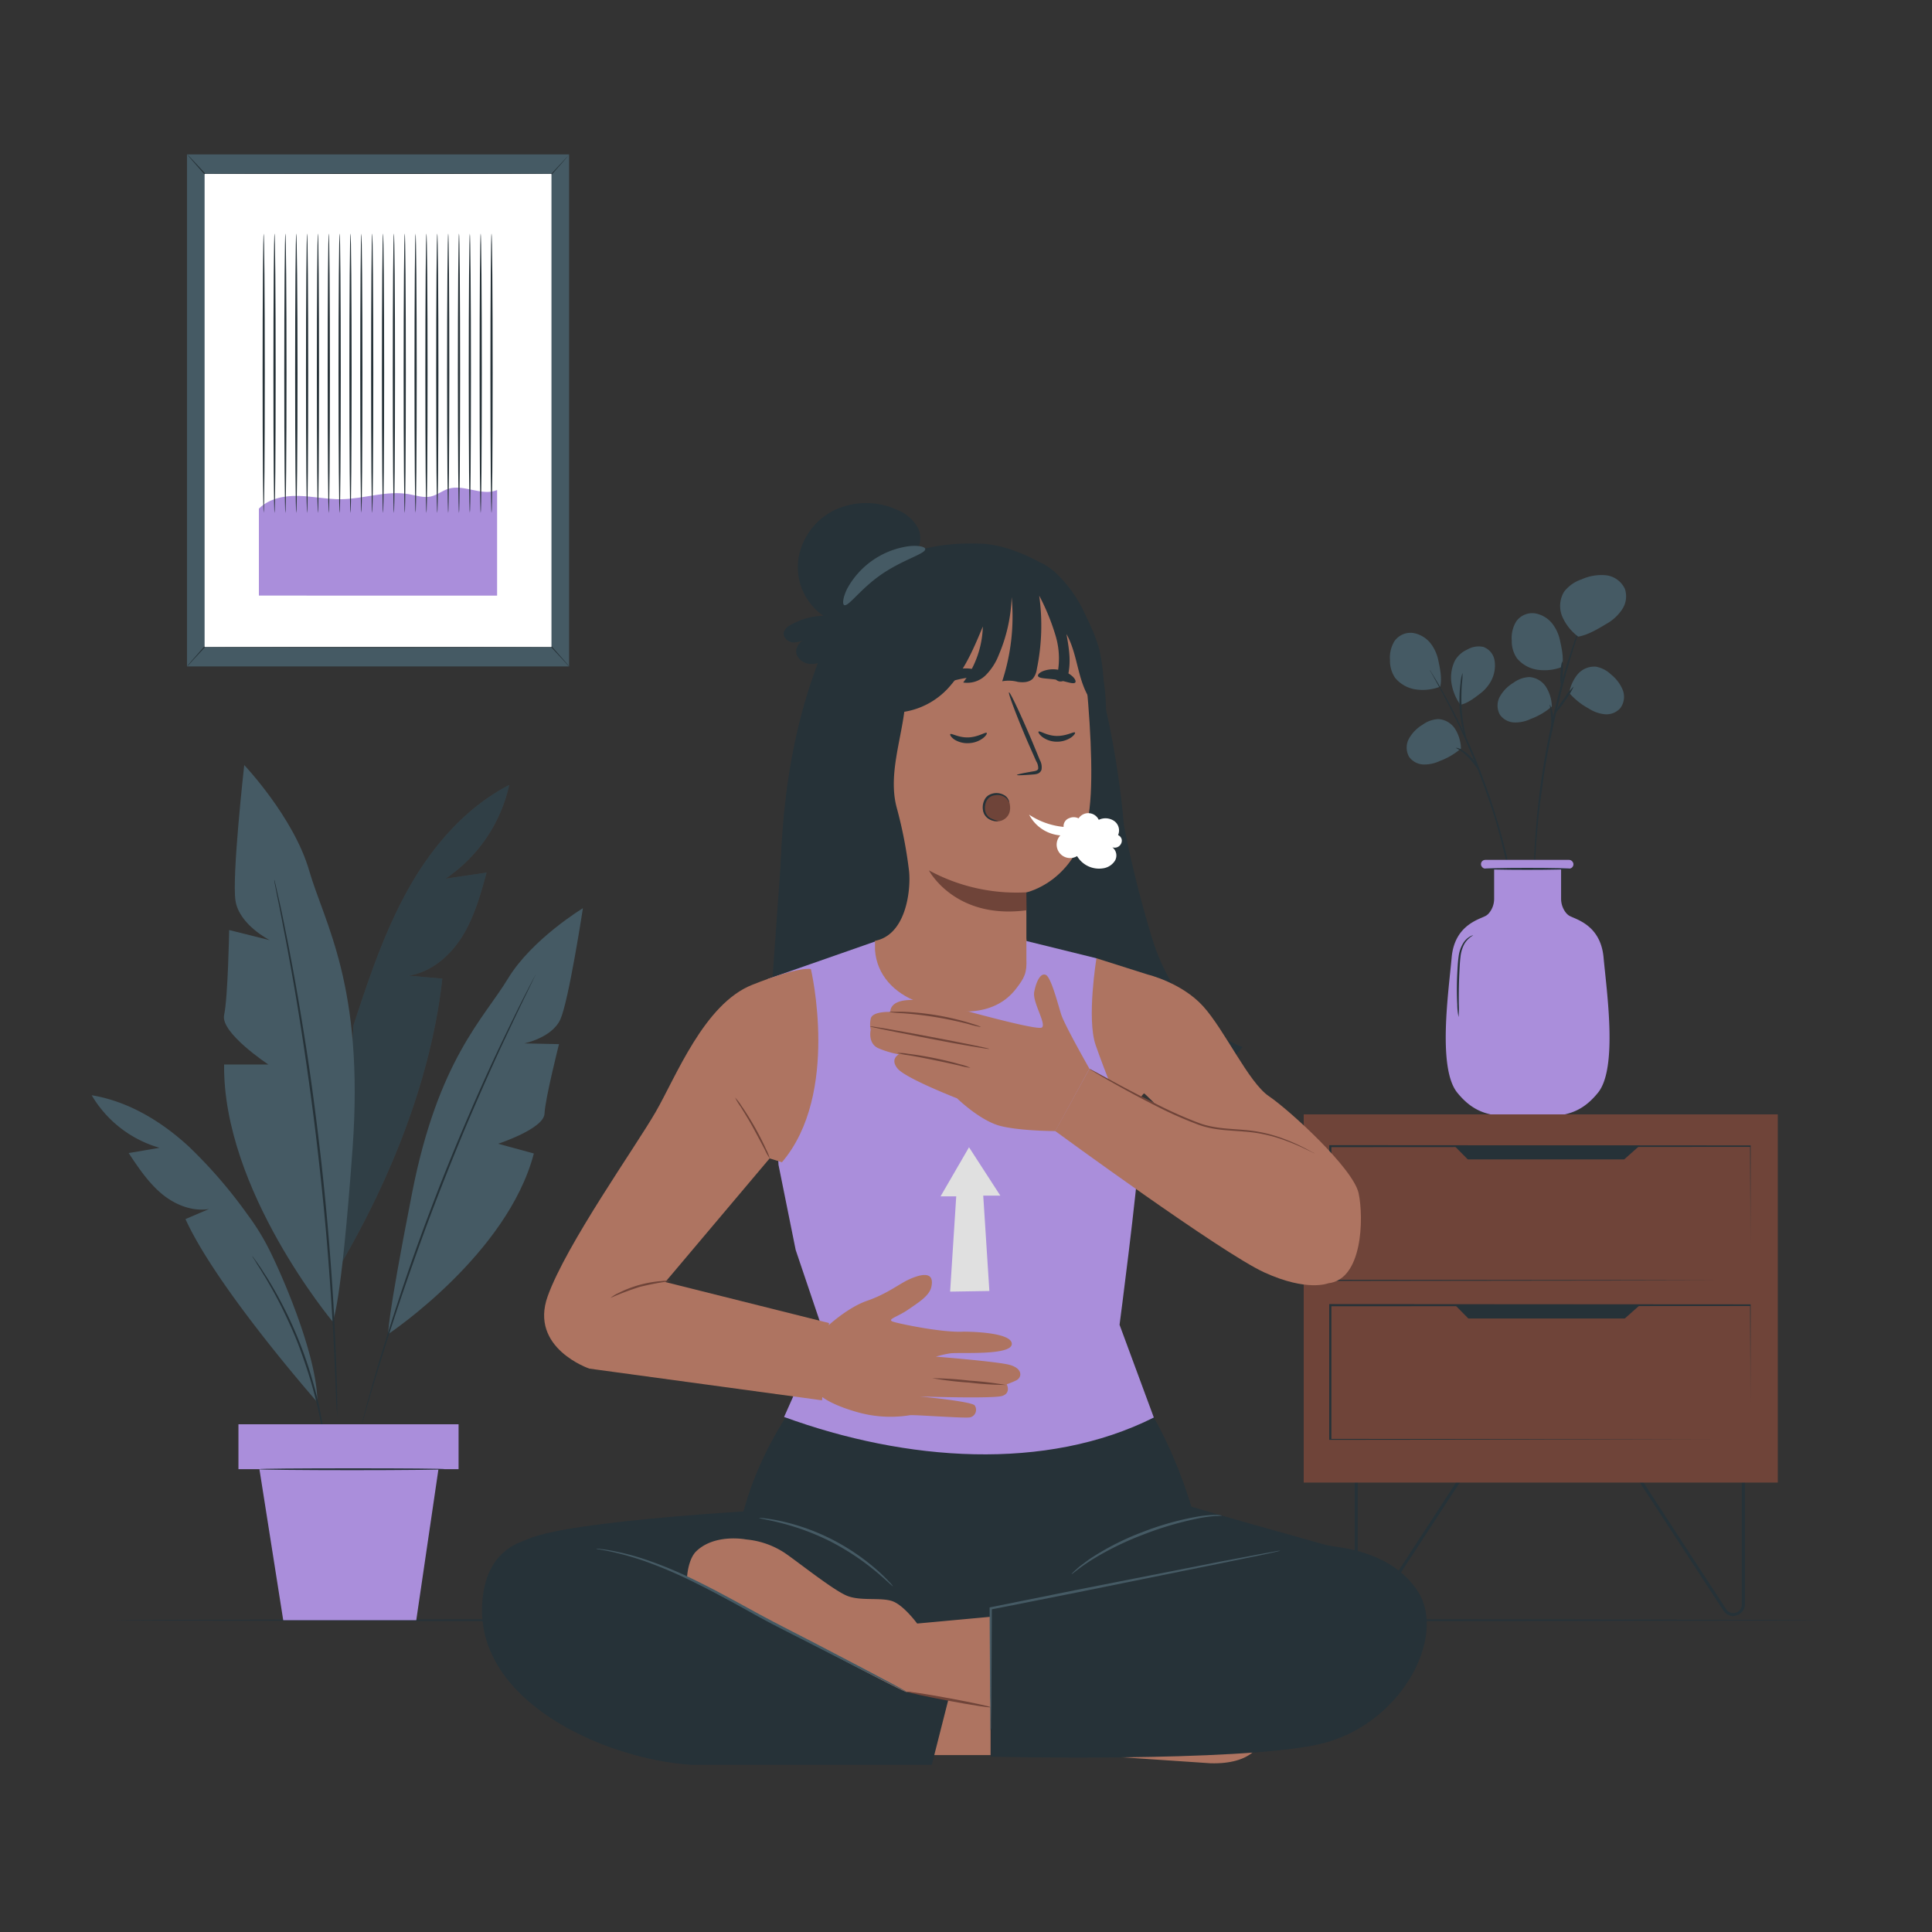 <svg xmlns="http://www.w3.org/2000/svg" viewBox="0 0 500 500"><rect x="0" y="0" width="500" height="500" fill="#333333" stroke="none"/><g id="freepik--Floor--inject-395"><path d="M470.67,419.3c0,.15-98.8.27-220.66.27s-220.68-.12-220.68-.27S128.11,419,250,419,470.67,419.16,470.67,419.3Z" style="fill:#263238"></path></g><g id="freepik--Plant--inject-395"><path d="M131.77,203.16C120.5,209,111.87,219,105.66,230.1s-10.21,23.19-14.18,35.24L88,327.48c13.11-22.29,23.63-48.5,26.47-74.21l-8.72-.77c5.84-.9,10.75-5.13,13.88-10.16s4.73-10.81,6.29-16.51l-10.64,1.58A39.4,39.4,0,0,0,131.77,203.16Z" style="fill:#455a64"></path><g style="opacity:0.3"><path d="M131.77,203.16C120.5,209,111.87,219,105.66,230.1s-10.21,23.19-14.18,35.24L88,327.48c13.11-22.29,23.63-48.5,26.47-74.21l-8.72-.77c5.84-.9,10.75-5.13,13.88-10.16s4.73-10.81,6.29-16.51l-10.64,1.58A39.4,39.4,0,0,0,131.77,203.16Z"></path></g><path d="M86.07,342S57.63,308,58,275.49H69.45S57,267.29,58,262.69s1.31-22,1.31-22l10.51,2.63s-7.88-3.94-8.87-10.18S63.21,198,63.21,198,76,211.48,80,225.27s14.28,29.87,11.25,71.89S86.07,342,86.07,342Z" style="fill:#455a64"></path><path d="M100.49,345.25s30.82-20.53,37.67-46.73L128.92,296s11.83-3.87,12-7.78,3.75-18,3.75-18l-9-.19s7.2-1.44,9.36-6.24,5.83-28.75,5.83-28.75-13.23,8-19.42,18.25-18,20.89-24.77,55.34S100.49,345.25,100.49,345.25Z" style="fill:#455a64"></path><path d="M71,227.7a2.24,2.24,0,0,1,.1.35c.06.27.15.61.25,1,.21,1,.51,2.31.9,4s.85,3.91,1.35,6.41,1.1,5.35,1.67,8.51c1.22,6.32,2.5,13.86,3.83,22.26s2.56,17.66,3.7,27.4,2,19.06,2.65,27.53,1.1,16.12,1.35,22.55c.16,3.21.24,6.11.32,8.67s.13,4.75.14,6.54,0,3.16.05,4.14v1.08a2.71,2.71,0,0,1,0,.37,2.24,2.24,0,0,1,0-.37c0-.27,0-.62,0-1.08L87,363c-.05-1.8-.12-4-.24-6.54s-.2-5.46-.39-8.67c-.3-6.41-.81-14.05-1.46-22.52s-1.57-17.77-2.69-27.51-2.4-19-3.66-27.39-2.54-15.94-3.71-22.26c-.55-3.16-1.12-6-1.6-8.52s-.89-4.67-1.26-6.43-.61-3.1-.8-4.06l-.2-1.05A2,2,0,0,1,71,227.7Z" style="fill:#263238"></path><path d="M82.13,362.89S56.1,333.35,48,315.5l6.1-2.61c-4.42.73-9-1.17-12.39-4.06s-5.94-6.68-8.41-10.42l8-1.36a29.93,29.93,0,0,1-17.57-13.6c9.49,1.56,18.07,6.77,25.14,13.28a124,124,0,0,1,15.23,17.65,60.65,60.65,0,0,1,5.92,9.72C74.45,333.15,82.14,352,82.13,362.89Z" style="fill:#455a64"></path><path d="M138.57,252.27l-.12.31c-.11.21-.24.5-.41.85-.37.78-.9,1.88-1.58,3.28-1.4,2.84-3.37,7-5.77,12.08s-5.16,11.25-8.13,18.1-6.07,14.46-9.19,22.49-5.89,15.78-8.33,22.84-4.5,13.46-6.17,18.86-3,9.78-3.86,12.82c-.44,1.49-.78,2.66-1,3.49-.11.37-.21.67-.28.9a1.43,1.43,0,0,1-.11.31,1.24,1.24,0,0,1,.06-.32l.23-.92c.23-.84.54-2,.94-3.52.81-3,2.07-7.45,3.7-12.86s3.67-11.83,6.06-18.92,5.2-14.81,8.3-22.86,6.27-15.64,9.24-22.5,5.8-13,8.24-18.07,4.47-9.2,5.92-12l1.67-3.23.45-.84A1.28,1.28,0,0,1,138.57,252.27Z" style="fill:#263238"></path><path d="M84.34,375.54a2.21,2.21,0,0,1-.13-.54c-.06-.42-.15-.93-.25-1.57s-.23-1.51-.41-2.48-.34-2.06-.6-3.26c-.47-2.42-1.14-5.28-2-8.42s-2-6.54-3.28-10.06-2.78-6.78-4.19-9.71-2.82-5.51-4.07-7.63c-.59-1.08-1.2-2-1.7-2.85s-1-1.55-1.33-2.13-.62-1-.85-1.35a2.83,2.83,0,0,1-.27-.48s.14.13.36.43l.93,1.29c.4.56.88,1.25,1.4,2.08s1.16,1.75,1.78,2.82c1.29,2.11,2.72,4.68,4.18,7.6s2.91,6.22,4.25,9.75,2.39,7,3.25,10.12,1.47,6,1.89,8.47c.24,1.21.38,2.32.53,3.29s.25,1.81.32,2.49.12,1.17.16,1.59A2.85,2.85,0,0,1,84.34,375.54Z" style="fill:#263238"></path><rect x="61.71" y="368.6" width="56.97" height="11.62" style="fill:#AA8EDB"></rect><polygon points="67.14 380.22 73.3 419.31 107.73 419.31 113.47 380.22 67.14 380.22" style="fill:#AA8EDB"></polygon><path d="M115.19,380.22c0,.14-10.78.26-24.07.26s-24.07-.12-24.07-.26S77.82,380,91.12,380,115.19,380.07,115.19,380.22Z" style="fill:#263238"></path></g><g id="freepik--Table--inject-395"><path d="M365.77,163.82a5.11,5.11,0,0,0-4.87,2.08,8.19,8.19,0,0,0-1.17,4.94,7.84,7.84,0,0,0,1.35,4.62,8.56,8.56,0,0,0,5.6,3,12.56,12.56,0,0,0,6.05-.76c.48-2,0-4.51-.47-6.67a10.77,10.77,0,0,0-2-4.5A7.38,7.38,0,0,0,365.77,163.82Z" style="fill:#455a64"></path><path d="M410,159.14a3.7,3.7,0,0,1-.19.69c-.16.5-.38,1.15-.65,2-.58,1.69-1.38,4.15-2.32,7.2s-2,6.71-3,10.8-2.06,8.62-3,13.4-1.59,9.38-2.13,13.57-.88,8-1.11,11.16-.39,5.77-.47,7.55c0,.85-.08,1.54-.11,2.06a3.56,3.56,0,0,1-.07.71,3.27,3.27,0,0,1,0-.72c0-.52,0-1.2,0-2.05,0-1.79.11-4.38.3-7.57s.52-7,1-11.2,1.19-8.8,2.09-13.6,2-9.34,3-13.43,2.15-7.75,3.14-10.79,1.84-5.49,2.48-7.16c.31-.8.55-1.44.74-1.92A5.13,5.13,0,0,1,410,159.14Z" style="fill:#263238"></path><path d="M370,173.38a2.8,2.8,0,0,1,.39.56l1,1.64c.89,1.43,2.1,3.55,3.53,6.2s3,5.86,4.69,9.48,3.31,7.67,4.88,12,2.85,8.51,3.92,12.35,1.86,7.33,2.45,10.29,1,5.35,1.25,7l.27,1.92a5.47,5.47,0,0,1,.06.68,3,3,0,0,1-.17-.66c-.09-.49-.21-1.12-.36-1.9-.29-1.66-.77-4-1.41-7S389,219.55,388,215.73s-2.39-8-3.94-12.3-3.23-8.35-4.83-12-3.19-6.84-4.58-9.5-2.54-4.8-3.37-6.26l-.94-1.7A4,4,0,0,1,370,173.38Z" style="fill:#263238"></path><rect x="383.28" y="222.54" width="23.92" height="2.25" rx="1.09" style="fill:#AA8EDB"></rect><path d="M415,247.79c-.79-8.75-7.69-9.95-9-10.88a3.7,3.7,0,0,1-.76-.72,5.85,5.85,0,0,1-1.23-3.67v-8.85H386.68v8.85a5.79,5.79,0,0,1-1.23,3.67,3.46,3.46,0,0,1-.76.72c-1.32.93-8.22,2.13-9,10.88s-3.71,28.65,1.46,35c4.77,5.87,9.42,6.22,17.18,6.24h2.06c7.75,0,12.41-.37,17.17-6.24C418.72,276.44,415.8,256.55,415,247.79Z" style="fill:#AA8EDB"></path><path d="M406.64,224.86c0,.14-5.1.26-11.4.26s-11.41-.12-11.41-.26,5.11-.26,11.41-.26S406.64,224.71,406.64,224.86Z" style="fill:#263238"></path><path d="M420.52,152.41a6.14,6.14,0,0,0-5-3.54,12.49,12.49,0,0,0-6.24,1.08,9.44,9.44,0,0,0-4.51,3.21,7.12,7.12,0,0,0-.45,6.42,12.92,12.92,0,0,0,4.12,5.18c2.54-.43,5.11-2,7.31-3.31a11.79,11.79,0,0,0,4.05-3.73A6.05,6.05,0,0,0,420.52,152.41Z" style="fill:#455a64"></path><path d="M364.68,195.88a4.86,4.86,0,0,1,0-4.8,9.78,9.78,0,0,1,3.5-3.53,7.42,7.42,0,0,1,4.1-1.45,5.57,5.57,0,0,1,4.34,2.61,10.09,10.09,0,0,1,1.48,5,17.68,17.68,0,0,1-5.43,3.21,9.42,9.42,0,0,1-4.23.93A4.79,4.79,0,0,1,364.68,195.88Z" style="fill:#455a64"></path><path d="M388.2,185a4.82,4.82,0,0,1,0-4.79,9.74,9.74,0,0,1,3.51-3.53,7.4,7.4,0,0,1,4.1-1.46,5.59,5.59,0,0,1,4.33,2.61,10.09,10.09,0,0,1,1.48,5,17.52,17.52,0,0,1-5.42,3.21,9.22,9.22,0,0,1-4.23.93A4.75,4.75,0,0,1,388.2,185Z" style="fill:#455a64"></path><path d="M419.27,183.34a4.88,4.88,0,0,0,.68-4.81,9.92,9.92,0,0,0-3.05-4,7.51,7.51,0,0,0-3.92-2,5.68,5.68,0,0,0-4.71,2,10.22,10.22,0,0,0-2.15,4.81,17.78,17.78,0,0,0,5,4,9.39,9.39,0,0,0,4.12,1.5A4.82,4.82,0,0,0,419.27,183.34Z" style="fill:#455a64"></path><path d="M386.82,171.12a4.5,4.5,0,0,0-2.93-3.7,5.83,5.83,0,0,0-4.15.68,6.93,6.93,0,0,0-3.2,2.85,9.94,9.94,0,0,0-.84,6.19,13,13,0,0,0,2.24,5.24c1.68-.27,3.49-1.62,5-2.79a10.08,10.08,0,0,0,2.95-3.37A8.44,8.44,0,0,0,386.82,171.12Z" style="fill:#455a64"></path><path d="M397.28,158.74a5.08,5.08,0,0,0-4.87,2.07,8.19,8.19,0,0,0-1.17,4.94,7.82,7.82,0,0,0,1.35,4.62,8.52,8.52,0,0,0,5.61,3,12.59,12.59,0,0,0,6.05-.76c.47-2,0-4.51-.48-6.66a10.8,10.8,0,0,0-2-4.51A7.29,7.29,0,0,0,397.28,158.74Z" style="fill:#455a64"></path><path d="M378.5,174.15a16.83,16.83,0,0,1-.14,2.58,50.13,50.13,0,0,0-.1,6.2,41.58,41.58,0,0,0,.77,6.15,20.39,20.39,0,0,1,.5,2.53,9.38,9.38,0,0,1-.86-2.45,30.23,30.23,0,0,1-.93-6.2,35.59,35.59,0,0,1,.25-6.26A10,10,0,0,1,378.5,174.15Z" style="fill:#263238"></path><path d="M383.22,200.22a42.51,42.51,0,0,0-2.78-3.76,15.75,15.75,0,0,0-2.45-2.17c-.69-.48-1.18-.66-1.16-.73s.58,0,1.35.42a10.41,10.41,0,0,1,2.65,2.13A8.93,8.93,0,0,1,383.22,200.22Z" style="fill:#263238"></path><path d="M401.12,182.33a10.57,10.57,0,0,1,.41,7.21c-.16,0,0-1.63-.09-3.61S401,182.38,401.12,182.33Z" style="fill:#263238"></path><path d="M407.26,177.67a17.07,17.07,0,0,1-2.19,3.61,17.32,17.32,0,0,1-2.62,3.31,16.79,16.79,0,0,1,2.19-3.61A17.79,17.79,0,0,1,407.26,177.67Z" style="fill:#263238"></path><path d="M404,177.3a9.7,9.7,0,0,1-.11-3.12,9.29,9.29,0,0,1,.42-3.09,9.7,9.7,0,0,1,.11,3.12A9.36,9.36,0,0,1,404,177.3Z" style="fill:#263238"></path><path d="M377.48,263.21a16.76,16.76,0,0,1-.34-3.28,79.61,79.61,0,0,1,0-8c.08-1.55.15-3,.35-4.39a8.67,8.67,0,0,1,1.18-3.44,5.09,5.09,0,0,1,1.75-1.72c.51-.29.83-.34.84-.31a6.07,6.07,0,0,0-2.28,2.22,8.84,8.84,0,0,0-1,3.32c-.17,1.32-.23,2.8-.31,4.35-.14,3.09-.15,5.9-.13,7.93A27.87,27.87,0,0,1,377.48,263.21Z" style="fill:#263238"></path><path d="M353.65,418.24a3.13,3.13,0,0,1-.9-.14,3,3,0,0,1-2.15-2.88V380h.78v35.19a2.23,2.23,0,0,0,4.1,1.21l23.89-36.61.66.43-23.89,36.61A3,3,0,0,1,353.65,418.24Z" style="fill:#263238"></path><path d="M448.53,418.24a3,3,0,0,1-2.49-1.38l-23.89-36.61.66-.43,23.89,36.61a2.22,2.22,0,0,0,4.09-1.21V380h.79v35.19a3,3,0,0,1-2.16,2.88A3,3,0,0,1,448.53,418.24Z" style="fill:#263238"></path><rect x="337.4" y="288.4" width="122.69" height="95.29" style="fill:#6f4439"></rect><path d="M453,331.4s0-.21,0-.61,0-1,0-1.78c0-1.57,0-3.87,0-6.85,0-6,0-14.62-.08-25.49l.14.14-108.71.07h0l.21-.21c0,12.07,0,23.78,0,34.73l-.2-.2,77.78.09,22.71.06,6.09,0,1.59,0h-1.54l-6.05,0-22.66.05-77.92.1H344v-.2c0-10.95,0-22.66,0-34.73v-.2h.22l108.71.07h.14v.13c0,10.9-.06,19.59-.07,25.57,0,3,0,5.26,0,6.82,0,.77,0,1.35,0,1.75S453,331.4,453,331.4Z" style="fill:#263238"></path><path d="M453,372.58s0-.21,0-.61,0-1,0-1.78c0-1.57,0-3.87,0-6.84,0-6,0-14.63-.08-25.49l.14.13-108.71.07h0l.21-.2c0,12.07,0,23.77,0,34.72l-.2-.2,77.78.1,22.71,0,6.09,0h1.61l-1.56,0-6.05,0-22.66.06-77.92.09H344v-.2c0-10.95,0-22.65,0-34.72v-.21h.22l108.71.07h.14v.14c0,10.9-.06,19.59-.07,25.57,0,3,0,5.25,0,6.81,0,.77,0,1.35,0,1.76S453,372.58,453,372.58Z" style="fill:#263238"></path><polygon points="376.32 296.47 379.86 300.05 420.34 300.05 424.37 296.47 376.32 296.47" style="fill:#263238"></polygon><polygon points="376.48 337.65 380.01 341.23 420.49 341.23 424.52 337.65 376.48 337.65" style="fill:#263238"></polygon></g><g id="freepik--Picture--inject-395"><rect x="48.39" y="39.96" width="98.89" height="132.51" style="fill:#455a64"></rect><path d="M147.28,40a1.83,1.83,0,0,1-.27.36l-.85,1c-.79.91-1.91,2.17-3.34,3.8l0,0h-.06c-8.59.09-25.49.15-44.88.15S61.55,45.25,53,45.16h-.06l0,0-3.34-3.8-.85-1a4.37,4.37,0,0,1-.27-.36,3.27,3.27,0,0,1,.33.31l.9.94c.82.88,2,2.12,3.44,3.7l-.11,0c8.6-.09,25.49-.15,44.89-.15s36.29.06,44.88.15l-.1,0,3.44-3.7.9-.94A2.75,2.75,0,0,1,147.28,40Z" style="fill:#263238"></path><path d="M48.39,172.48l.27-.36.85-1q1.2-1.35,3.34-3.8l0,0H53c8.6-.1,25.49-.16,44.89-.16s36.29.06,44.88.16h.06l0,0,3.34,3.8.85,1a1.83,1.83,0,0,1,.27.36,2.12,2.12,0,0,1-.32-.3l-.9-1-3.44-3.7.1,0c-8.59.1-25.49.16-44.88.16s-36.29-.06-44.89-.16l.11,0-3.44,3.7-.9,1A2.43,2.43,0,0,1,48.39,172.48Z" style="fill:#263238"></path><rect x="52.95" y="45.01" width="89.77" height="122.42" style="fill:#fff"></rect><path d="M67,131.63c2.67-2.64,6.61-3.39,10.3-3.29s7.34.9,11,.86c5.89-.08,11.77-2.34,17.58-1.3,1.86.33,3.74,1,5.58.6,1.62-.36,3-1.5,4.55-2,4.1-1.27,8.7,2,12.64.32v27.32H67Z" style="fill:#AA8EDB"></path><path d="M68.24,132.73c-.15,0-.28-16.19-.28-36.15s.13-36.15.28-36.15.29,16.18.29,36.15S68.4,132.73,68.24,132.73Z" style="fill:#263238"></path><path d="M71.05,132.73c-.16,0-.29-16.19-.29-36.15s.13-36.15.29-36.15.29,16.18.29,36.15S71.21,132.73,71.05,132.73Z" style="fill:#263238"></path><path d="M73.86,132.73c-.16,0-.29-16.19-.29-36.15s.13-36.15.29-36.15.29,16.18.29,36.15S74,132.73,73.86,132.73Z" style="fill:#263238"></path><path d="M76.67,132.73c-.16,0-.29-16.19-.29-36.15s.13-36.15.29-36.15S77,76.61,77,96.58,76.83,132.73,76.67,132.73Z" style="fill:#263238"></path><path d="M79.48,132.73c-.16,0-.29-16.19-.29-36.15s.13-36.15.29-36.15.28,16.18.28,36.15S79.63,132.73,79.48,132.73Z" style="fill:#263238"></path><path d="M82.28,132.73c-.16,0-.28-16.19-.28-36.15s.12-36.15.28-36.15.29,16.18.29,36.15S82.44,132.73,82.28,132.73Z" style="fill:#263238"></path><path d="M85.09,132.73c-.16,0-.29-16.19-.29-36.15s.13-36.15.29-36.15.29,16.18.29,36.15S85.25,132.73,85.09,132.73Z" style="fill:#263238"></path><path d="M87.9,132.73c-.16,0-.29-16.19-.29-36.15s.13-36.15.29-36.15.29,16.18.29,36.15S88.06,132.73,87.9,132.73Z" style="fill:#263238"></path><path d="M90.71,132.73c-.16,0-.29-16.19-.29-36.15s.13-36.15.29-36.15S91,76.61,91,96.58,90.87,132.73,90.71,132.73Z" style="fill:#263238"></path><path d="M93.51,132.73c-.15,0-.28-16.19-.28-36.15s.13-36.15.28-36.15.29,16.18.29,36.15S93.67,132.73,93.51,132.73Z" style="fill:#263238"></path><path d="M96.32,132.73c-.16,0-.28-16.19-.28-36.15s.12-36.15.28-36.15.29,16.18.29,36.15S96.48,132.73,96.32,132.73Z" style="fill:#263238"></path><path d="M99.13,132.73c-.16,0-.29-16.19-.29-36.15s.13-36.15.29-36.15.29,16.18.29,36.15S99.29,132.73,99.13,132.73Z" style="fill:#263238"></path><path d="M101.94,132.73c-.16,0-.29-16.19-.29-36.15s.13-36.15.29-36.15.29,16.18.29,36.15S102.1,132.73,101.94,132.73Z" style="fill:#263238"></path><path d="M104.75,132.73c-.16,0-.29-16.19-.29-36.15s.13-36.15.29-36.15.28,16.18.28,36.15S104.9,132.73,104.75,132.73Z" style="fill:#263238"></path><path d="M107.55,132.73c-.15,0-.28-16.19-.28-36.15s.13-36.15.28-36.15.29,16.18.29,36.15S107.71,132.73,107.55,132.73Z" style="fill:#263238"></path><path d="M110.36,132.73c-.16,0-.28-16.19-.28-36.15s.12-36.15.28-36.15.29,16.18.29,36.15S110.52,132.73,110.36,132.73Z" style="fill:#263238"></path><path d="M113.17,132.73c-.16,0-.29-16.19-.29-36.15s.13-36.15.29-36.15.29,16.18.29,36.15S113.33,132.73,113.17,132.73Z" style="fill:#263238"></path><path d="M116,132.73c-.16,0-.29-16.19-.29-36.15s.13-36.15.29-36.15.28,16.18.28,36.15S116.14,132.73,116,132.73Z" style="fill:#263238"></path><path d="M118.79,132.73c-.16,0-.29-16.19-.29-36.15s.13-36.15.29-36.15.28,16.18.28,36.15S118.94,132.73,118.79,132.73Z" style="fill:#263238"></path><path d="M121.59,132.73c-.15,0-.28-16.19-.28-36.15s.13-36.15.28-36.15.29,16.18.29,36.15S121.75,132.73,121.59,132.73Z" style="fill:#263238"></path><path d="M124.4,132.73c-.16,0-.28-16.19-.28-36.15s.12-36.15.28-36.15.29,16.18.29,36.15S124.56,132.73,124.4,132.73Z" style="fill:#263238"></path><path d="M127.21,132.73c-.16,0-.29-16.19-.29-36.15s.13-36.15.29-36.15.29,16.18.29,36.15S127.37,132.73,127.21,132.73Z" style="fill:#263238"></path></g><g id="freepik--Character--inject-395"><path d="M298.25,243.11a289.74,289.74,0,0,1-7.37-29.42,228.6,228.6,0,0,0-4.64-30,52.16,52.16,0,0,0-4.4-20.45c-3-6.54-5.68-13.74-11.95-17.29-4.57-2.58-10.49-5-15.74-5.23-10.66-.44-20.23,1.39-28.63,8C214.21,157.6,213,173.44,209.85,187a53.32,53.32,0,0,0-1.07,18.37c.16,1.34.36,2.57.61,3.71L203,210.18l-4.55,63.51,103.42,6.53s13.32-.72,19.7-9.25C321.53,271,305.32,265.56,298.25,243.11Z" style="fill:#263238"></path><path d="M212.38,354.83s-17.77,18.47-21.67,44.45L250.31,437l60-39.5s-4.76-24.1-19.72-42.62Z" style="fill:#263238"></path><path d="M232,454.24c.88-.06,50.34,0,50.34,0l30.9,2.09c10.78.33,13.89-5,13.64-8.53-.33-4.49-4.88-9.58-4.88-9.58s-25.37-5.44-26-5-61.64,5.07-61.64,5.07Z" style="fill:#ae7461"></path><path d="M300.19,387.19c.45.95,49.75,14.52,49.75,14.52L249.77,437.28s-14.37-17.56-13.92-17.56S300.19,387.19,300.19,387.19Z" style="fill:#263238"></path><path d="M256.36,423.07v31.56s63.8,1.49,84.92-3.2,33.28-27.64,25.7-39.51c-8.88-13.94-30.65-12.49-37.81-11.71S256.36,423.07,256.36,423.07Z" style="fill:#263238"></path><path d="M207.13,390.31s-62.28,2.89-71.5,8.51l102.23,34.31s14.37-17.56,13.92-17.56S207.13,390.31,207.13,390.31Z" style="fill:#263238"></path><path d="M246.65,435.07s-68.44-28.43-76.24-31.52c-17.66-7-44.51-12.91-45.64,11.93s31.32,39.7,54,41.25l62.38,0Z" style="fill:#263238"></path><path d="M256.36,418.42l-19,1.75s-3.38-4.62-6.29-5.74-8.29,0-11.83-1.43-12.56-8.64-16-11a21.66,21.66,0,0,0-10.13-3.59s-8-1.6-12.86,3c-2.23,2.09-2.45,6.85-2.45,6.85s56.19,29.95,56.81,29.63,21.74,4,21.74,4Z" style="fill:#ae7461"></path><path d="M234.62,437.85a4.18,4.18,0,0,1-.83-.36c-.6-.28-1.37-.66-2.33-1.13l-8.52-4.27-12.6-6.42c-4.73-2.45-10-5-15.36-8s-10.51-5.8-15.28-8.14A113.43,113.43,0,0,0,166.77,404a74.81,74.81,0,0,0-9.11-2.53c-1.09-.24-1.95-.36-2.53-.48a3.5,3.5,0,0,1-.87-.21,4.57,4.57,0,0,1,.89.07c.59.08,1.45.16,2.56.36a65,65,0,0,1,9.2,2.34A106,106,0,0,1,180,409c4.8,2.33,9.93,5.16,15.32,8.11s10.62,5.56,15.33,8l12.53,6.55,8.43,4.47,2.27,1.24A4.48,4.48,0,0,1,234.62,437.85Z" style="fill:#455a64"></path><path d="M256.36,441.83c0,.19-4.87-.55-10.8-1.66s-10.72-2.14-10.68-2.32,4.86.56,10.8,1.66S256.39,441.65,256.36,441.83Z" style="fill:#6f4439"></path><path d="M256.36,447.8a2.7,2.7,0,0,1-.05-.59c0-.44,0-1,0-1.71,0-1.57,0-3.74-.09-6.47,0-5.61-.07-13.48-.11-22.79V416l.25-.05,22.54-4.54,37.09-7.3L327.19,402l3.06-.55a5.19,5.19,0,0,1,1.08-.14,8.42,8.42,0,0,1-1.05.28l-3,.67L316,404.57l-37,7.5-22.55,4.47.24-.3c-.05,9.31-.09,17.18-.12,22.79,0,2.73-.07,4.9-.09,6.47,0,.7,0,1.27,0,1.71A2.7,2.7,0,0,1,256.36,447.8Z" style="fill:#455a64"></path><path d="M231.1,410.53c-.09.09-1.65-1.52-4.41-3.82A65.12,65.12,0,0,0,215.06,399a63.41,63.41,0,0,0-13-4.86c-3.44-.87-5.63-1.16-5.61-1.28a6.38,6.38,0,0,1,1.54.1,41.72,41.72,0,0,1,4.17.71,55.81,55.81,0,0,1,13.15,4.72A57,57,0,0,1,227,406.34a40.45,40.45,0,0,1,3.09,3A7.69,7.69,0,0,1,231.1,410.53Z" style="fill:#455a64"></path><path d="M316.28,392.25a11.58,11.58,0,0,1-1.65.08,35.59,35.59,0,0,0-4.47.62,86,86,0,0,0-14.33,4.22,77.1,77.1,0,0,0-13.44,6.62c-3.25,2.07-5,3.72-5.1,3.61a9.11,9.11,0,0,1,1.2-1.19,15.29,15.29,0,0,1,1.53-1.28c.62-.45,1.3-1,2.12-1.55a68,68,0,0,1,13.46-6.85,74.45,74.45,0,0,1,14.48-4.06,29,29,0,0,1,4.54-.41A5.77,5.77,0,0,1,316.28,392.25Z" style="fill:#455a64"></path><path d="M226.49,243.54s5.43,21.42,26.13,19.16c15-1.64,13-19.75,13-19.75Z" style="fill:#ae7461"></path><path d="M198.72,253.36c-.22,1.14,2.76,48.12,2.76,48.12l4.44,22,7,20.73-10,22.5c31.59,11.53,67.78,14.16,95.69.14l-8.87-24s4.49-34,5.37-47.45S283.76,248,283.76,248l-18.09-4.46H226.81Z" style="fill:#AA8EDB"></path><path d="M152.53,354.2s-15.63-5.29-10.78-18.76,22.64-38.5,27.92-47.64,12.57-28,25-32.93,15.19-4.08,15.19-4.08,7.62,32.32-7.5,50l-3.18-1-27,32,42.37,10.61-1.81,20Z" style="fill:#ae7461"></path><path d="M281.94,276.58s-6.42-11.28-7.29-14-2.62-9.67-4-10.28-2.52,1.82-3,4.44,3.21,8.26,2,9.17-22.16-5-25.65-5.95-13.32-2.82-13.61,1.92c0,0-4.76-.2-5.05,1.81a6.6,6.6,0,0,0,0,2.82s-.87,3.63,2.14,4.84a24.42,24.42,0,0,0,5.15,1.51s-2.43,1.21-.29,3.73,15.35,7.66,15.35,7.66,6,5.85,11.27,7.16,14.18,1.31,14.18,1.31Z" style="fill:#ae7461"></path><path d="M283.76,248,297,252.2s8.8,2.09,14.36,8.21,11.8,19.76,17,23.26,21.91,18.71,23.26,25.18,1,22.38-7.92,23.26c0,0-47.09-49.33-47.62-49.14s-5,7.08-5,7.08-5.17-12.77-7.53-19.59S283.76,248,283.76,248Z" style="fill:#ae7461"></path><path d="M281.94,276.58s24.88,14.33,35.16,16.13,20.06,2.15,24.78,7.22,1.86,32.18,1.86,32.18-5.4,2.27-16.52-2.8-54.13-36.6-54.13-36.6Z" style="fill:#ae7461"></path><path d="M213.87,343.49s5.31-5.05,10.53-6.85,8.28-4.36,10.86-5.53c3.14-1.42,6.66-2.2,5.78,1.9-.5,2.33-3.22,4-6.06,5.95s-5.81,2.54-3.65,3.16,12.71,2.8,18,2.51c0,0,12.38-.06,12.52,3.12s-13.78,2.16-15.95,2.5a26.14,26.14,0,0,0-3.69.85s14.43,1.14,18.54,2,3.79,3.41,2.23,4.15a22.75,22.75,0,0,1-2.44,1s1.17,2.21-1.11,3-21.41.15-21.41.15,13.28,1.25,14.22,2.31a2,2,0,0,1-1.24,3.11c-1.46.27-14.82-.75-15.55-.56a31.45,31.45,0,0,1-14.26-1c-7.36-2.18-9.22-4.42-9.22-4.42Z" style="fill:#ae7461"></path><path d="M340.24,298.48a2.76,2.76,0,0,1-.6-.24l-1.65-.8a55.39,55.39,0,0,0-6.21-2.58,37.48,37.48,0,0,0-9.71-2c-3.71-.34-8-.29-12.13-1.87a102.61,102.61,0,0,1-11.2-5c-3.37-1.7-6.36-3.32-8.85-4.7s-4.49-2.54-5.86-3.35l-1.57-.95a2.76,2.76,0,0,1-.52-.37,4.32,4.32,0,0,1,.58.28l1.61.86,5.94,3.21c2.51,1.34,5.51,2.91,8.88,4.59a107.57,107.57,0,0,0,11.17,5c4,1.55,8.25,1.52,12,1.88a36.86,36.86,0,0,1,9.8,2.16,49.45,49.45,0,0,1,6.17,2.75l1.61.88A4.36,4.36,0,0,1,340.24,298.48Z" style="fill:#6f4439"></path><path d="M253.9,265.81a30.17,30.17,0,0,1-3.45-.83c-2.12-.54-5.06-1.21-8.35-1.75s-6.3-.85-8.48-1a31.18,31.18,0,0,1-3.54-.32,3.75,3.75,0,0,1,1-.07c.61,0,1.5,0,2.6,0a69.3,69.3,0,0,1,16.91,2.79c1,.31,1.9.59,2.48.8A3.71,3.71,0,0,1,253.9,265.81Z" style="fill:#6f4439"></path><path d="M256.08,271.46c0,.14-7-1-15.5-2.66s-15.43-3-15.4-3.17,7,1.05,15.5,2.66S256.1,271.32,256.08,271.46Z" style="fill:#6f4439"></path><path d="M251.15,276.35a17.77,17.77,0,0,1-2.78-.56c-1.71-.39-4.07-.92-6.68-1.45s-5-1-6.72-1.26a18.85,18.85,0,0,1-2.78-.57,13.23,13.23,0,0,1,2.84.21c1.74.21,4.14.58,6.76,1.11s5,1.12,6.67,1.61A13.6,13.6,0,0,1,251.15,276.35Z" style="fill:#6f4439"></path><path d="M241.27,356.68a87.63,87.63,0,0,1,9.55.62,88.87,88.87,0,0,1,9.51,1.13,87.63,87.63,0,0,1-9.55-.62A89.3,89.3,0,0,1,241.27,356.68Z" style="fill:#6f4439"></path><path d="M173.63,331.53a73.23,73.23,0,0,0-8,1.5,73.83,73.83,0,0,0-7.64,2.88,8.59,8.59,0,0,1,2.05-1.27,30.22,30.22,0,0,1,5.45-2.11,30.54,30.54,0,0,1,5.74-1A8.45,8.45,0,0,1,173.63,331.53Z" style="fill:#6f4439"></path><path d="M190.24,284.06a11.84,11.84,0,0,1,1.63,2.1c.94,1.35,2.17,3.26,3.41,5.44s2.25,4.22,2.93,5.72a13,13,0,0,1,1,2.47,13.38,13.38,0,0,1-1.3-2.31c-.76-1.45-1.82-3.45-3-5.62s-2.41-4.1-3.27-5.5A15.81,15.81,0,0,1,190.24,284.06Z" style="fill:#6f4439"></path><polygon points="245.89 334.27 247.47 309.61 243.42 309.61 250.78 296.91 258.88 309.42 254.46 309.42 256.05 334.11 245.89 334.27" style="fill:#e0e0e0"></polygon><path d="M237.6,136.7a10.49,10.49,0,0,0-5.38-4.73,19.25,19.25,0,0,0-16.16,0,17.07,17.07,0,0,0-9.47,12.91,15.34,15.34,0,0,0,6.48,14.47,18.23,18.23,0,0,0-8.46,2.39,3.32,3.32,0,0,0-1.75,1.86c-.33,1.35,1.09,2.61,2.47,2.67a5.64,5.64,0,0,0,2.93-.84A4.19,4.19,0,0,0,206.1,168c-.42,2,1.65,3.76,3.66,3.84s3.88-1,5.61-2l20.94-26.48C238.28,141.88,238.64,138.9,237.6,136.7Z" style="fill:#263238"></path><path d="M226.11,159.54l34.44-10.16c11.1-1.62,19,11.81,20.19,23,1.27,12.39,2.33,27.57,1.23,36.9-2.23,18.76-16.42,21.69-16.42,21.69s0,.28.08,5.82l0,11.41c.15,3.63-.49,4.85-2.71,7.73-5.08,6.58-14.34,7.46-25.26,3.42-6.33-2.34-10.73-7.05-11.21-13.46l.06-75.92C226.35,166.53,222.74,160,226.11,159.54Z" style="fill:#ae7461"></path><path d="M268.78,189.34c.31-.31,2.09,1.07,4.66,1.12s4.49-1.2,4.76-.88c.14.14-.18.7-1,1.28a6.57,6.57,0,0,1-3.82,1.09,6.29,6.29,0,0,1-3.7-1.28C268.89,190,268.63,189.47,268.78,189.34Z" style="fill:#263238"></path><path d="M245.94,190c.28-.32,2.15.95,4.72.84s4.41-1.47,4.7-1.16c.14.13-.14.7-.94,1.34a6.55,6.55,0,0,1-3.74,1.31,6.3,6.3,0,0,1-3.78-1C246.09,190.72,245.8,190.17,245.94,190Z" style="fill:#263238"></path><path d="M263.18,200.56c0-.14,1.57-.48,4.14-.92.66-.09,1.27-.25,1.37-.7a3.39,3.39,0,0,0-.52-1.93L266,192.09c-3-7-5.16-12.8-4.87-12.91s2.92,5.47,5.9,12.48c.72,1.74,1.41,3.38,2.06,5a3.79,3.79,0,0,1,.44,2.57,1.63,1.63,0,0,1-1,1,4.22,4.22,0,0,1-1.11.2C264.81,200.63,263.19,200.71,263.18,200.56Z" style="fill:#263238"></path><path d="M265.62,230.93a47.45,47.45,0,0,1-25.22-5.68s6.68,12.8,25.27,10.33Z" style="fill:#6f4439"></path><path d="M259,212.43a3.65,3.65,0,0,1-3.9-1.26,3.56,3.56,0,0,1,2.81-5.66,3.12,3.12,0,0,1,3.41,2.54C262,211.69,259,212.43,259,212.43Z" style="fill:#6f4439"></path><path d="M254.13,174.47c-.19.72-2.78.64-5.75,1.29s-5.32,1.71-5.78,1.13c-.21-.28.15-1,1.07-1.75a10.18,10.18,0,0,1,8.78-1.84C253.6,173.63,254.21,174.13,254.13,174.47Z" style="fill:#263238"></path><path d="M278.25,176.66c-.59.5-2.46-.38-4.82-.75s-4.41-.24-4.78-.91c-.16-.33.24-.86,1.19-1.28a7.34,7.34,0,0,1,4.06-.38,7.15,7.15,0,0,1,3.67,1.72C278.32,175.77,278.51,176.41,278.25,176.66Z" style="fill:#263238"></path><path d="M260.67,147.37l.09.4-.07,0Z" style="fill:#263238"></path><path d="M225.24,243.63c9.31-.54,10.59-13.49,10-18.38a113.2,113.2,0,0,0-3.14-16.11c-2.2-8,.82-16.61,1.93-24.93a19.75,19.75,0,0,0,12.12-7c3.74-4.36,6-9.76,8.21-15.07a25.23,25.23,0,0,1-5.08,14.49,6.77,6.77,0,0,0,5.81-1.88,15.13,15.13,0,0,0,3.41-5.3,41.34,41.34,0,0,0,3.31-14.91,53.72,53.72,0,0,1-2.44,21.77,9.27,9.27,0,0,1,4.05.16c1.35.19,2.9.15,3.86-.82a4.8,4.8,0,0,0,1.05-2.49,55.71,55.71,0,0,0,.62-19,57,57,0,0,1,4.28,10.51,20.47,20.47,0,0,1,.08,11.22,1.64,1.64,0,0,0,2.31,0,4,4,0,0,0,1-2.34c.49-3.14-.06-6.33-.62-9.45,1.87,3.31,2.49,7.14,3.52,10.79s2.67,7.39,5.84,9.48a49.73,49.73,0,0,0-.46-14.31c-.63-3.91-2.49-7.79-4.2-11.36a33.7,33.7,0,0,0-7.56-10.52c-5.49-4.81-7.78-2.74-11.29-.9l-.42.17a2.6,2.6,0,0,0,0-.26l-.15-.74a52.59,52.59,0,0,0-27.71,1.29c-6.61,2.16-7.22,16.39-8.83,9.63-1-4.09-6.29-.36-6.35-.24-7.8,14.07-16.07,36.38-16.45,71.64h0Z" style="fill:#263238"></path><path d="M218.47,156.59c1.11.52,4.26-4.31,9.9-8.11s11.18-5.16,11.08-6.39c0-.56-1.63-1-4.2-.74a21.51,21.51,0,0,0-16,11C218.1,154.7,218,156.35,218.47,156.59Z" style="fill:#455a64"></path><path d="M261.13,207.62s-.09-.2-.28-.52a2.79,2.79,0,0,0-1.17-1,3.45,3.45,0,0,0-2.23-.28,2.69,2.69,0,0,0-2.15,1.49A4,4,0,0,0,255,210a2.85,2.85,0,0,0,1.34,1.75,14.33,14.33,0,0,0,2,.75s-.22.05-.61,0a4.24,4.24,0,0,1-1.62-.45,3.16,3.16,0,0,1-1.62-1.93,4.33,4.33,0,0,1,.28-3.08,2.85,2.85,0,0,1,1.1-1.25,4,4,0,0,1,3.92-.06A2.65,2.65,0,0,1,261,207C261.18,207.39,261.16,207.62,261.13,207.62Z" style="fill:#263238"></path><path d="M275.26,214a2.18,2.18,0,0,1,1.45-2.26,2.83,2.83,0,0,1,2.43.05,3,3,0,0,1,5.22.38,4,4,0,0,1,4,.31,3,3,0,0,1,1,3.63c2,1,.59,3.84-1.49,3.17a2.67,2.67,0,0,1,.69,3.45,4.36,4.36,0,0,1-3.17,2,6.59,6.59,0,0,1-6.64-3.17,3.48,3.48,0,0,1-4.34-5.36,10,10,0,0,1-8.07-5.36,19.59,19.59,0,0,0,8.9,3.16" style="fill:#fff"></path></g></svg>
